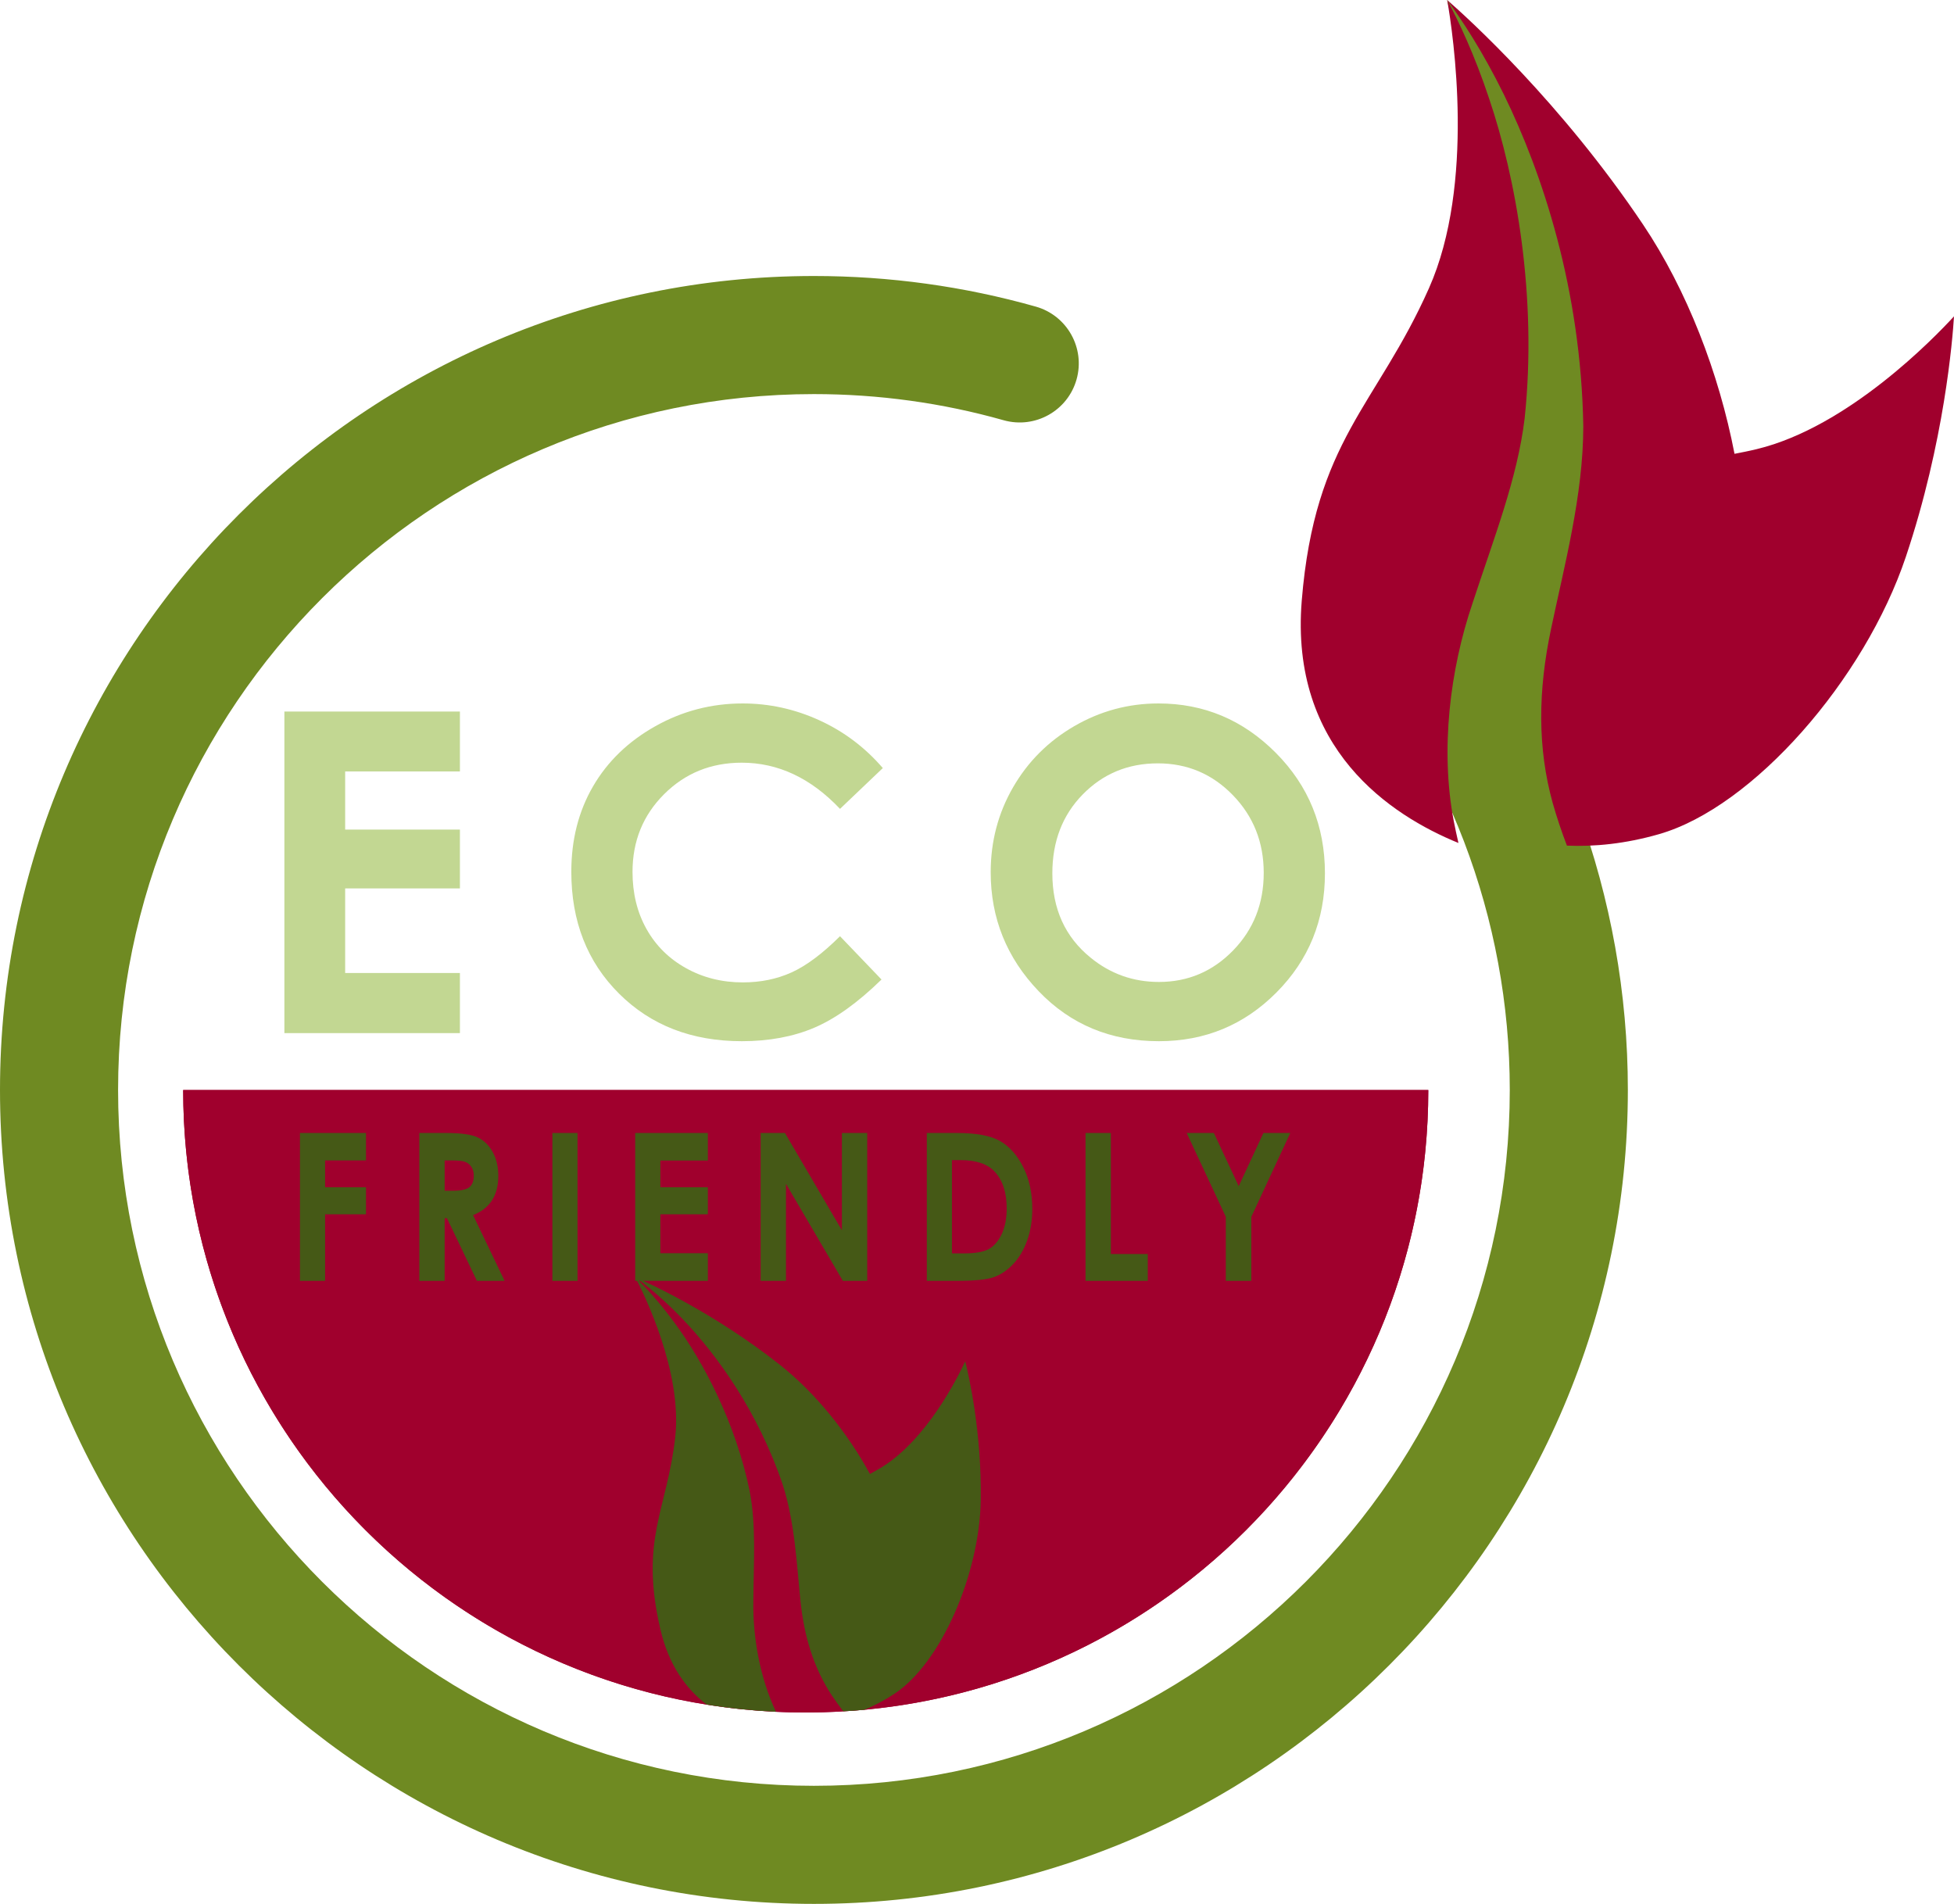<?xml version="1.0" encoding="UTF-8"?>
<svg style="background:transparent !important" xmlns="http://www.w3.org/2000/svg" xmlns:xlink="http://www.w3.org/1999/xlink" width="839.189" height="817.657" viewBox="0 0 839.189 817.657">
<defs>
<clipPath id="clip-0">
<path clip-rule="nonzero" d="M 0 0 L 700 0 L 700 817.656 L 0 817.656 Z M 0 0 "/>
</clipPath>
<clipPath id="clip-1">
<path clip-rule="nonzero" d="M 558 0 L 839.188 0 L 839.188 364 L 558 364 Z M 558 0 "/>
</clipPath>
</defs>
<g clip-path="url(#clip-0)">
<path fill-rule="nonzero" fill="rgb(43.5%, 54.099%, 13.3%)" fill-opacity="1" d="M 684.648 325.621 C 684.648 325.621 703.363 150.539 698.914 118.535 C 694.461 86.531 621.531 0 621.531 0 C 621.531 0 640.578 82.922 646.613 118.535 C 650.164 139.461 638.082 205.375 627.512 256.215 C 621.977 248.965 616.207 241.863 610.078 235.02 C 600.738 224.59 584.703 223.699 574.277 233.043 C 563.84 242.383 562.957 258.414 572.297 268.852 C 621.379 323.668 648.406 394.43 648.406 468.098 C 648.406 632.879 514.344 766.945 349.559 766.945 C 184.777 766.945 50.715 632.879 50.715 468.098 C 50.715 303.312 184.777 169.25 349.559 169.25 C 377.273 169.25 404.688 173.027 431.043 180.484 C 444.52 184.27 458.531 176.457 462.344 162.98 C 466.156 149.512 458.32 135.496 444.848 131.68 C 413.996 122.957 381.938 118.535 349.559 118.535 C 156.812 118.535 0 275.344 0 468.098 C 0 660.848 156.812 817.656 349.559 817.656 C 542.309 817.656 699.121 660.848 699.121 468.098 C 699.121 426.637 691.73 385.992 677.738 347.805 Z M 684.648 325.621 "/>
</g>
<g clip-path="url(#clip-1)">
<path fill-rule="nonzero" fill="#a0002d" fill-opacity="1" d="M 754.547 192.867 C 751.195 193.688 748.055 194.293 744.926 194.898 C 738.258 160.262 724.516 124.547 705.641 96.43 C 670.426 43.973 630.488 7.828 621.531 0 C 627.781 8.453 636.746 22.004 645.863 40.562 C 662.406 74.367 678.988 124.246 679.984 183.027 C 679.969 212.719 671.816 242.977 666.188 269.852 C 660.426 296.902 660.344 321.41 666.832 344.816 C 668.602 351.062 670.664 357.18 672.949 363.168 C 684.727 363.672 697.961 362.414 712.477 358.25 C 752.891 346.66 800.797 291.957 818.52 239.098 C 835.055 189.805 838.586 145.629 839.188 135.863 C 830.77 145.035 793.785 183.371 754.547 192.867 M 621.531 0 C 626.473 9.188 633.25 23.434 639.469 42.133 C 651.105 76.406 660.289 127.449 654.793 179.68 C 651.656 205.551 641.723 230.617 632.371 259.188 C 622.734 287.547 618.504 321.961 624.328 352.516 C 624.953 355.738 625.637 358.898 626.359 362.031 C 597.254 350.156 553.883 321.645 559.062 257.977 C 564.691 188.871 591.211 174.402 613.703 123.777 C 633.625 78.945 624.133 14.906 621.531 0 "/>
</g>
<path fill-rule="nonzero" fill="#a0002d" fill-opacity="1" d="M 613.41 468.125 C 613.41 615.773 493.727 735.457 346.004 735.457 C 198.355 735.457 78.672 615.773 78.672 468.125 Z M 613.41 468.125 "/>
<path fill-rule="nonzero" fill="#a0002d" fill-opacity="1" d="M 613.41 468.125 C 613.41 607.297 507.129 721.621 371.215 734.297 L 371.145 734.297 C 368.172 734.586 365.203 734.805 362.16 734.949 C 356.801 735.312 351.438 735.457 346.004 735.457 C 341.73 735.457 337.457 735.387 333.254 735.168 C 323.184 734.66 313.258 733.648 303.477 732.055 C 176.043 711.695 78.672 601.285 78.672 468.125 Z M 613.41 468.125 "/>
<path fill-rule="nonzero" fill="rgb(76.099%, 84.299%, 57.3%)" fill-opacity="1" d="M 122.137 305.586 L 197.523 305.586 L 197.523 331.309 L 148.238 331.309 L 148.238 356.281 L 197.523 356.281 L 197.523 381.543 L 148.238 381.543 L 148.238 417.871 L 197.523 417.871 L 197.523 443.688 L 122.137 443.688 Z M 122.137 305.586 "/>
<path fill-rule="nonzero" fill="rgb(76.099%, 84.299%, 57.3%)" fill-opacity="1" d="M 379.145 329.859 L 360.762 347.383 C 348.254 334.168 334.18 327.551 318.551 327.551 C 305.355 327.551 294.238 332.066 285.207 341.086 C 276.168 350.105 271.648 361.227 271.648 374.453 C 271.648 383.656 273.652 391.836 277.652 398.98 C 281.652 406.121 287.312 411.73 294.633 415.797 C 301.949 419.875 310.078 421.906 319.02 421.906 C 326.645 421.906 333.621 420.48 339.938 417.629 C 346.25 414.781 353.191 409.594 360.762 402.078 L 378.582 420.672 C 368.379 430.633 358.742 437.531 349.664 441.387 C 340.59 445.238 330.234 447.16 318.59 447.16 C 297.121 447.16 279.551 440.355 265.875 426.742 C 252.199 413.133 245.363 395.684 245.363 374.402 C 245.363 360.633 248.477 348.395 254.703 337.699 C 260.93 326.992 269.848 318.391 281.461 311.875 C 293.066 305.363 305.574 302.109 318.965 302.109 C 330.355 302.109 341.328 304.516 351.871 309.328 C 362.418 314.145 371.508 320.988 379.145 329.859 "/>
<path fill-rule="nonzero" fill="rgb(76.099%, 84.299%, 57.3%)" fill-opacity="1" d="M 497.254 327.836 C 484.469 327.836 473.723 332.285 465.016 341.172 C 456.305 350.059 451.953 361.355 451.953 375.062 C 451.953 390.328 457.434 402.41 468.402 411.301 C 476.918 418.246 486.695 421.719 497.719 421.719 C 510.191 421.719 520.805 417.215 529.578 408.199 C 538.352 399.188 542.738 388.078 542.738 374.871 C 542.738 361.73 538.32 350.602 529.488 341.496 C 520.648 332.391 509.906 327.836 497.254 327.836 M 497.531 302.109 C 517.074 302.109 533.871 309.184 547.934 323.328 C 561.992 337.477 569.023 354.719 569.023 375.062 C 569.023 395.219 562.086 412.27 548.215 426.227 C 534.344 440.188 517.512 447.16 497.719 447.16 C 476.988 447.16 459.766 439.996 446.051 425.66 C 432.336 411.332 425.477 394.305 425.477 374.594 C 425.477 361.387 428.672 349.242 435.059 338.164 C 441.449 327.086 450.234 318.305 461.41 311.832 C 472.59 305.352 484.629 302.109 497.531 302.109 "/>
<path fill-rule="nonzero" fill="rgb(27.1%, 34.9%, 8.6%)" fill-opacity="1" d="M 128.82 486.578 L 157.184 486.578 L 157.184 498.363 L 139.621 498.363 L 139.621 509.887 L 157.184 509.887 L 157.184 521.5 L 139.621 521.5 L 139.621 550.082 L 128.82 550.082 Z M 128.82 486.578 "/>
<path fill-rule="nonzero" fill="rgb(27.1%, 34.9%, 8.6%)" fill-opacity="1" d="M 190.969 511.395 L 194.379 511.395 C 197.84 511.395 200.223 510.895 201.527 509.883 C 202.832 508.871 203.48 507.199 203.48 504.859 C 203.48 503.473 203.16 502.27 202.516 501.242 C 201.867 500.219 201 499.48 199.918 499.035 C 198.832 498.582 196.844 498.363 193.957 498.363 L 190.969 498.363 Z M 180.09 486.578 L 191.617 486.578 C 197.93 486.578 202.426 487.199 205.105 488.453 C 207.785 489.703 209.938 491.785 211.57 494.691 C 213.195 497.598 214.012 501.039 214.012 505.008 C 214.012 509.18 213.109 512.668 211.312 515.477 C 209.512 518.285 206.801 520.41 203.172 521.844 L 216.711 550.082 L 204.82 550.082 L 191.969 523.184 L 190.969 523.184 L 190.969 550.082 L 180.09 550.082 Z M 180.09 486.578 "/>
<path fill-rule="nonzero" fill="rgb(27.1%, 34.9%, 8.6%)" fill-opacity="1" d="M 237.23 486.574 L 248.027 486.574 L 248.027 550.082 L 237.23 550.082 Z M 237.23 486.574 "/>
<path fill-rule="nonzero" fill="rgb(27.1%, 34.9%, 8.6%)" fill-opacity="1" d="M 272.801 486.578 L 304.004 486.578 L 304.004 498.406 L 283.605 498.406 L 283.605 509.887 L 304.004 509.887 L 304.004 521.5 L 283.605 521.5 L 283.605 538.211 L 304.004 538.211 L 304.004 550.082 L 272.801 550.082 Z M 272.801 486.578 "/>
<path fill-rule="nonzero" fill="rgb(27.1%, 34.9%, 8.6%)" fill-opacity="1" d="M 326.676 486.578 L 337.109 486.578 L 361.57 528.367 L 361.57 486.578 L 372.445 486.578 L 372.445 550.082 L 361.984 550.082 L 337.555 508.418 L 337.555 550.082 L 326.676 550.082 Z M 326.676 486.578 "/>
<path fill-rule="nonzero" fill="rgb(27.1%, 34.9%, 8.6%)" fill-opacity="1" d="M 408.84 498.23 L 408.84 538.293 L 413.891 538.293 C 418.863 538.293 422.469 537.664 424.715 536.391 C 426.953 535.125 428.785 532.996 430.211 529.996 C 431.637 527.004 432.348 523.309 432.348 518.93 C 432.348 512.188 430.648 506.961 427.258 503.246 C 424.199 499.906 419.289 498.23 412.531 498.23 Z M 398.035 486.578 L 410.926 486.578 C 419.234 486.578 425.406 487.715 429.445 490.008 C 433.48 492.293 436.809 496.016 439.422 501.164 C 442.035 506.324 443.34 512.336 443.34 519.211 C 443.34 524.109 442.613 528.602 441.148 532.703 C 439.688 536.809 437.668 540.211 435.094 542.914 C 432.516 545.617 429.73 547.492 426.727 548.523 C 423.727 549.566 418.523 550.082 411.121 550.082 L 398.035 550.082 Z M 398.035 486.578 "/>
<path fill-rule="nonzero" fill="rgb(27.1%, 34.9%, 8.6%)" fill-opacity="1" d="M 466.207 486.578 L 477.09 486.578 L 477.09 538.555 L 492.941 538.555 L 492.941 550.082 L 466.207 550.082 Z M 466.207 486.578 "/>
<path fill-rule="nonzero" fill="rgb(27.1%, 34.9%, 8.6%)" fill-opacity="1" d="M 509.648 486.578 L 521.328 486.578 L 531.992 509.422 L 542.605 486.578 L 554.141 486.578 L 537.41 522.582 L 537.41 550.082 L 526.453 550.082 L 526.453 522.582 Z M 509.648 486.578 "/>
<path fill-rule="nonzero" fill="rgb(27.1%, 34.9%, 8.6%)" fill-opacity="1" d="M 333.254 735.168 C 323.184 734.66 313.258 733.648 303.477 732.055 C 294.641 725.312 287.105 715.027 283.555 699.453 C 274.645 660.98 286.523 648.52 290.004 617.078 C 293.047 589.328 276.816 556.148 272.832 548.543 C 277.105 552.672 283.191 559.191 289.859 568.32 C 302.102 584.91 315.938 611.062 321.953 640.332 C 324.777 654.969 323.691 670.254 323.547 687.426 C 323.258 702.93 326.301 720.387 333.254 735.168 "/>
<path fill-rule="nonzero" fill="rgb(27.1%, 34.9%, 8.6%)" fill-opacity="1" d="M 421.207 644.246 C 420.699 676.051 404.18 714.086 384.258 727.344 C 379.766 730.312 375.418 732.559 371.219 734.297 L 371.145 734.297 C 368.172 734.586 365.203 734.805 362.16 734.949 C 360.422 732.703 358.754 730.387 357.16 727.996 C 349.555 716.402 345.352 703.074 343.758 687.352 C 342.164 671.777 341.367 653.953 336.223 637.797 C 325.5 606.066 307.898 581.867 293.047 566.363 C 284.859 557.816 277.688 552.02 272.832 548.543 C 278.992 551.223 306.957 563.973 335.211 586.359 C 350.277 598.316 363.973 615.34 373.609 633.016 C 375.199 632.148 376.793 631.277 378.461 630.266 C 398.094 618.309 411.57 591.07 414.539 584.621 C 415.918 590.055 421.641 614.617 421.207 644.246 "/>
</svg>
